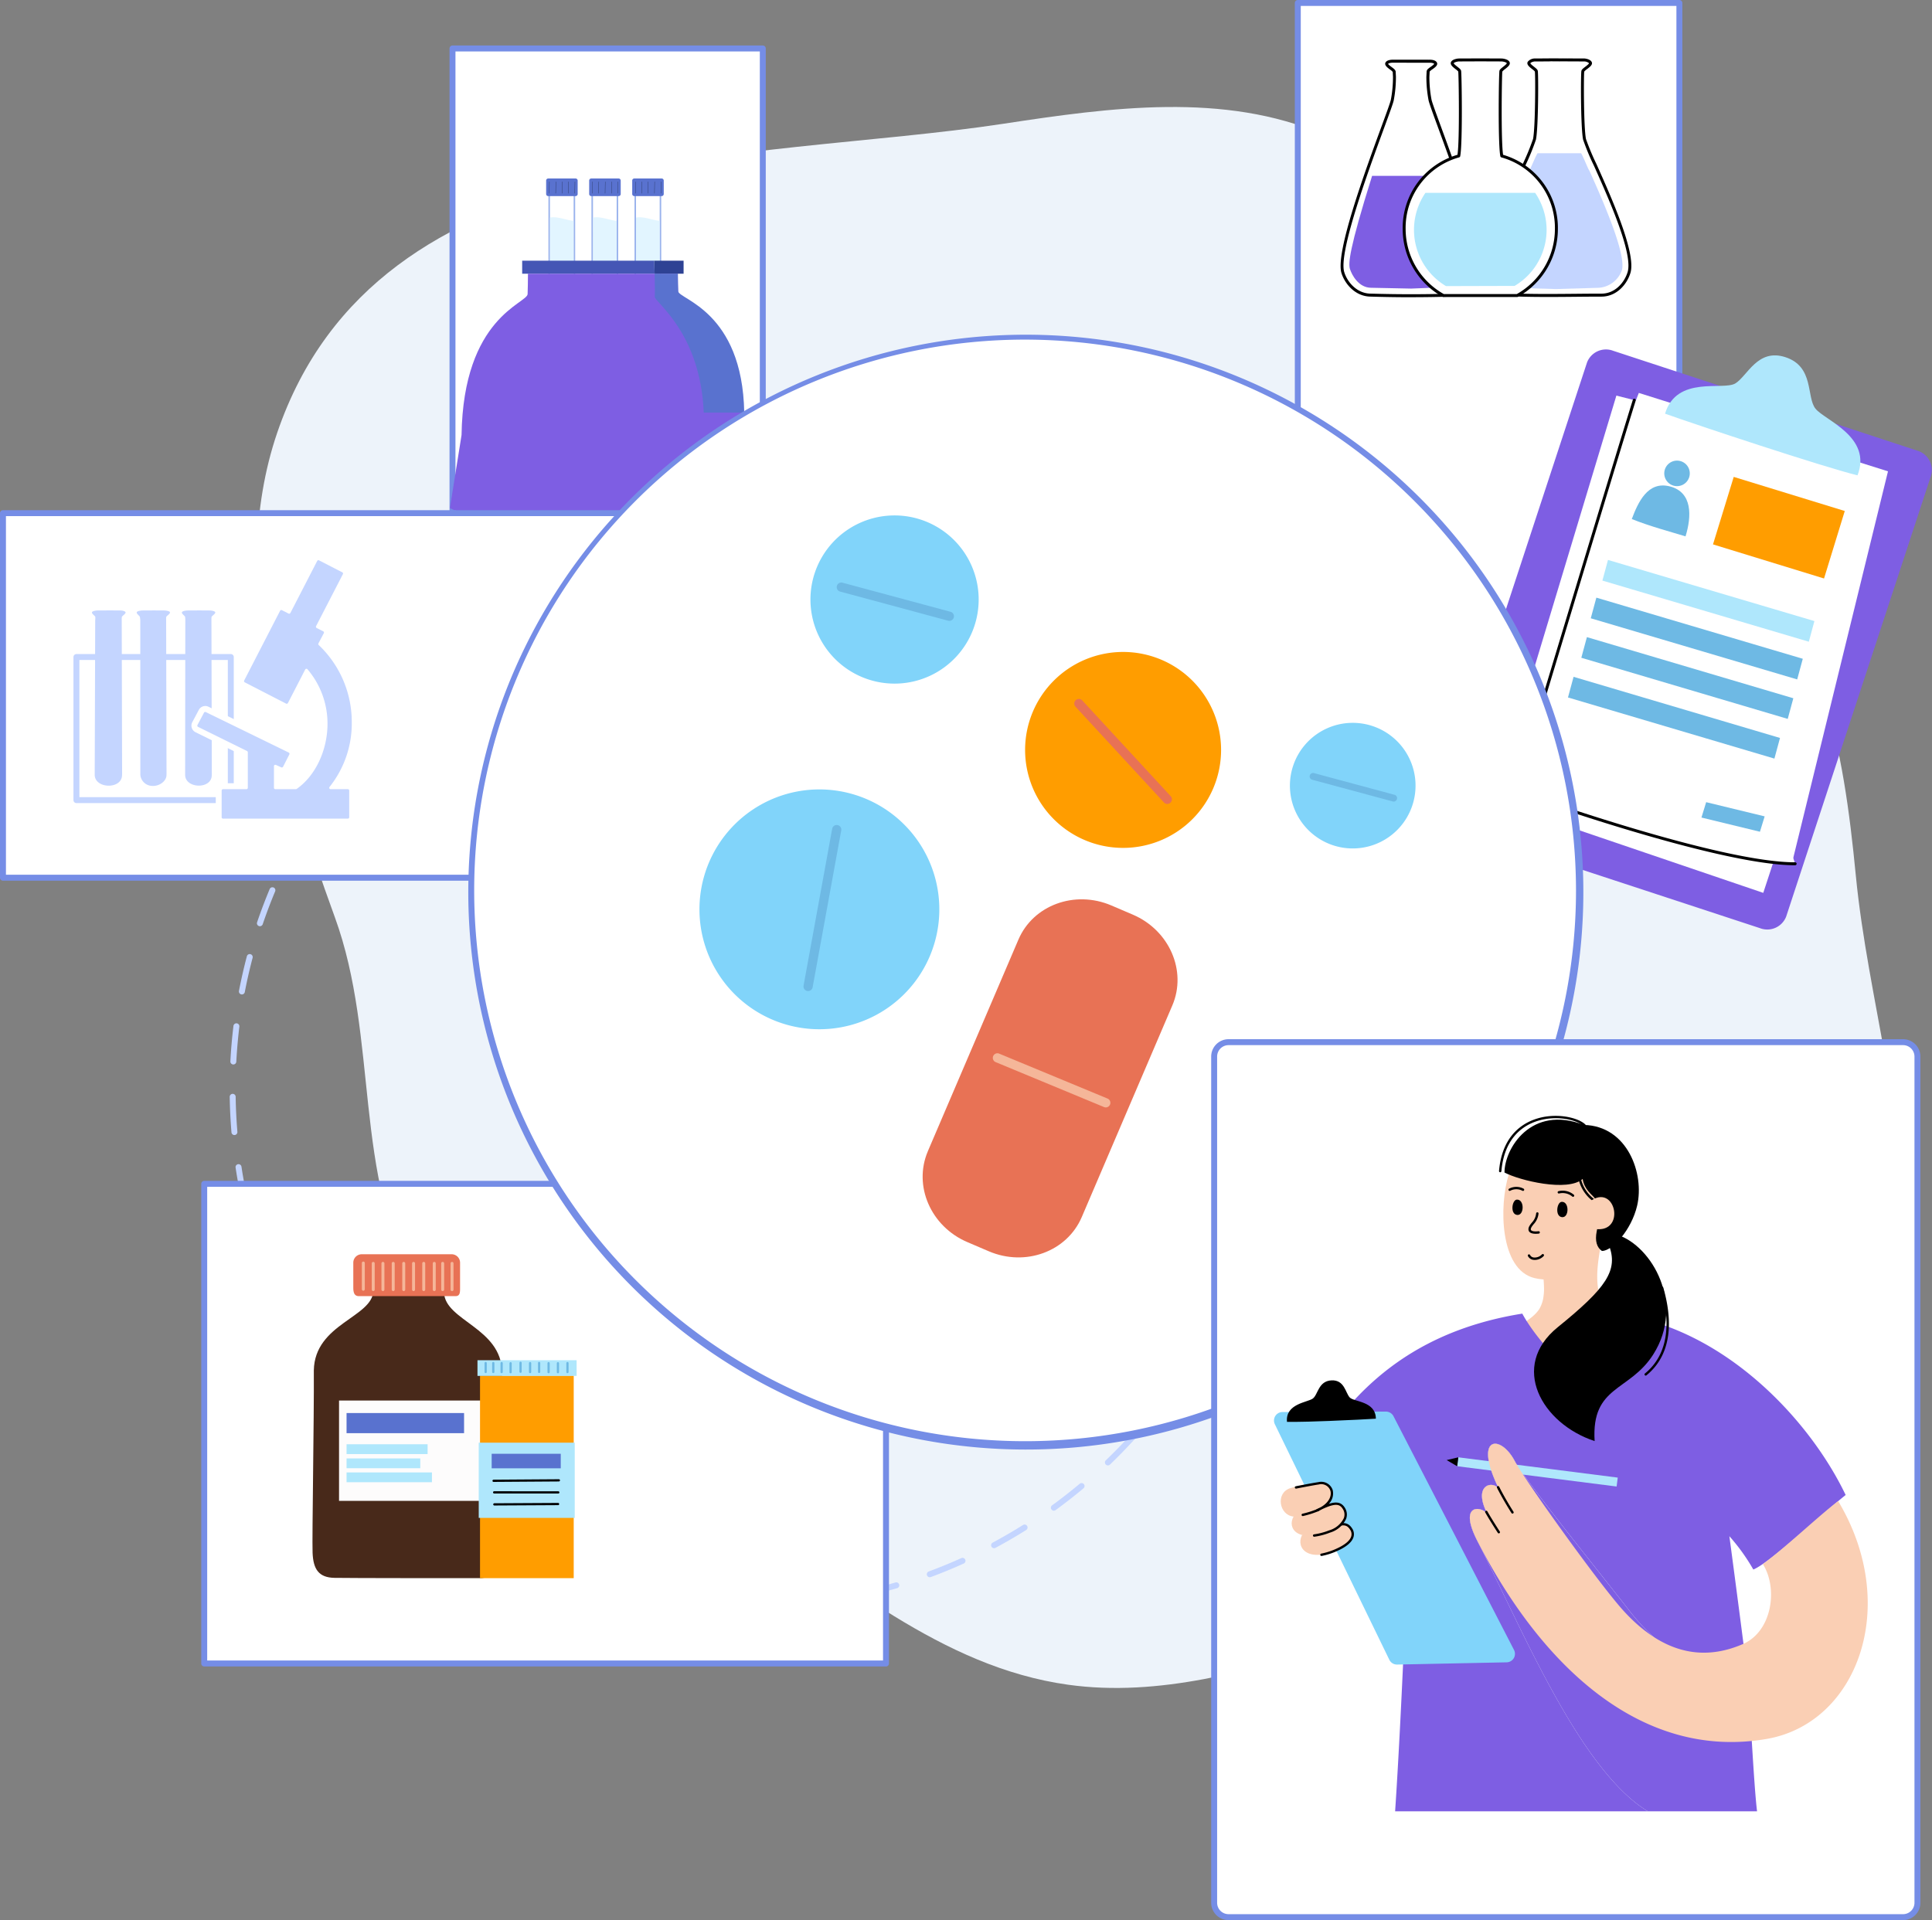 <svg id="Grupo_1034621" data-name="Grupo 1034621" xmlns="http://www.w3.org/2000/svg" xmlns:xlink="http://www.w3.org/1999/xlink" width="432.404" height="429.835" viewBox="0 0 432.404 429.835">
  <rect x="0" y="0" width="432.404" height="429.835" fill="#808080" stroke="none"/>
  <defs>
    <clipPath id="clip-path">
      <rect id="Rectángulo_351081" data-name="Rectángulo 351081" width="432.404" height="429.835" fill="none"/>
    </clipPath>
    <clipPath id="clip-path-2">
      <rect id="Rectángulo_351080" data-name="Rectángulo 351080" width="432.405" height="429.835" fill="none"/>
    </clipPath>
    <clipPath id="clip-path-3">
      <rect id="Rectángulo_351062" data-name="Rectángulo 351062" width="5.305" height="16.346" fill="none"/>
    </clipPath>
    <clipPath id="clip-path-6">
      <rect id="Rectángulo_351069" data-name="Rectángulo 351069" width="31.765" height="22.47" fill="none"/>
    </clipPath>
  </defs>
  <g id="Grupo_1034620" data-name="Grupo 1034620" clip-path="url(#clip-path)">
    <g id="Grupo_1034619" data-name="Grupo 1034619" transform="translate(0 0)">
      <g id="Grupo_1034618" data-name="Grupo 1034618" clip-path="url(#clip-path-2)">
        <path id="Trazado_739311" data-name="Trazado 739311" d="M542.741,185.157c21.918,20.652,26.475,47.475,29.27,76.2,2.734,28.1,11.99,55.715,10.109,84.183-1.17,17.692-7.244,35.717-20.13,47.9-11.969,11.313-28.342,16.435-44.1,21.213L456.145,433.36c-19.665,5.96-40.093,11.988-60.444,9.149-28.5-3.975-50.572-23.941-73.922-38.92-25.055-16.073-55.918-21.916-71.767-49.75-14.48-25.43-8.5-55.9-18.4-83.108-12.176-33.459-24.49-74.659-12.9-108.528,22.586-66.022,105.766-60.482,162.578-69.14,23.934-3.647,49.349-7.125,71.594,2.432,21.118,9.073,34.941,28.023,46.313,47.177,11.505,19.378,27.146,27.027,43.551,42.484" transform="translate(-156.657 -65.367)" fill="#edf3fa"/>
        <rect id="Rectángulo_351061" data-name="Rectángulo 351061" width="69.448" height="123.286" transform="translate(101.275 10.851)" fill="#fff"/>
        <path id="Trazado_739312" data-name="Trazado 739312" d="M445.271,162.6H375.822a.665.665,0,0,1-.665-.665V38.647a.665.665,0,0,1,.665-.665h69.448a.665.665,0,0,1,.665.665V161.933a.665.665,0,0,1-.665.665m-68.783-1.33h68.118V39.312H376.487Z" transform="translate(-274.548 -27.796)" fill="#758de6"/>
        <path id="Trazado_739313" data-name="Trazado 739313" d="M463.69,180.507a.972.972,0,0,1-.972.972l-4.042,0a.972.972,0,0,1-.972-.972l-.009-20.821v-1.3a.171.171,0,1,1,.343,0v1.3l.007,19.878a.966.966,0,0,0,.7.932,7.74,7.74,0,0,0,1.99.273,7.136,7.136,0,0,0,1.9-.265.973.973,0,0,0,.708-.936l-.007-19.886V158.39a.171.171,0,1,1,.343,0v1.3Z" transform="translate(-334.951 -115.787)" fill="#9ab3ed"/>
        <g id="Grupo_1034608" data-name="Grupo 1034608" transform="translate(123.089 48.639)" opacity="0.77" style="isolation: isolate">
          <g id="Grupo_1034607" data-name="Grupo 1034607">
            <g id="Grupo_1034606" data-name="Grupo 1034606" clip-path="url(#clip-path-3)">
              <path id="Trazado_739314" data-name="Trazado 739314" d="M464.286,196.515a.974.974,0,0,1-.708.936,7.142,7.142,0,0,1-1.9.264,7.745,7.745,0,0,1-1.99-.273.966.966,0,0,1-.7-.933l-.005-15.059c1.635-.372,3.944.67,5.3.714Z" transform="translate(-458.981 -181.371)" fill="#d9f2ff"/>
            </g>
          </g>
        </g>
        <path id="Trazado_739315" data-name="Trazado 739315" d="M462.849,149.464v3.007a.466.466,0,0,1-.466.466h-.712l-4.823,0h-.589a.466.466,0,0,1-.466-.466v-3.007a.466.466,0,0,1,.466-.466l6.124,0a.466.466,0,0,1,.466.466" transform="translate(-333.559 -109.04)" fill="#5972cf"/>
        <path id="Trazado_739316" data-name="Trazado 739316" d="M479.655,154.274h0a.026.026,0,0,1-.026-.027l.029-2.577a.027.027,0,0,1,.026-.026h0a.026.026,0,0,1,.026.027l-.029,2.577a.026.026,0,0,1-.026.026" transform="translate(-351.002 -110.977)" fill="#151f39"/>
        <path id="Trazado_739317" data-name="Trazado 739317" d="M458.341,154.283a.028.028,0,0,1-.026-.027l.029-2.577a.026.026,0,0,1,.026-.026h0a.026.026,0,0,1,.026.027l-.029,2.577a.026.026,0,0,1-.026.026" transform="translate(-335.404 -110.984)" fill="#151f39"/>
        <path id="Trazado_739318" data-name="Trazado 739318" d="M469,154.278h0a.026.026,0,0,1-.026-.027l.029-2.577a.026.026,0,0,1,.026-.026h0a.026.026,0,0,1,.026.027l-.029,2.577a.026.026,0,0,1-.026.026" transform="translate(-343.203 -110.98)" fill="#151f39"/>
        <path id="Trazado_739319" data-name="Trazado 739319" d="M474.327,154.276h0a.026.026,0,0,1-.026-.027l.029-2.577a.026.026,0,0,1,.026-.026h0a.026.026,0,0,1,.026.027l-.029,2.577a.026.026,0,0,1-.026.026" transform="translate(-347.103 -110.979)" fill="#151f39"/>
        <path id="Trazado_739320" data-name="Trazado 739320" d="M463.67,154.28h0a.026.026,0,0,1-.026-.027l.029-2.577a.024.024,0,0,1,.027-.026.026.026,0,0,1,.026.027l-.029,2.577a.026.026,0,0,1-.026.026" transform="translate(-339.304 -110.981)" fill="#151f39"/>
        <path id="Trazado_739321" data-name="Trazado 739321" d="M499.6,180.507a.972.972,0,0,1-.972.972l-4.042,0a.972.972,0,0,1-.972-.972l-.009-20.821v-1.3a.171.171,0,0,1,.343,0v1.3l.007,19.878a.966.966,0,0,0,.7.932,7.741,7.741,0,0,0,1.99.273,7.138,7.138,0,0,0,1.9-.265.973.973,0,0,0,.708-.936l-.007-19.886V158.39a.171.171,0,1,1,.343,0v1.3Z" transform="translate(-361.233 -115.787)" fill="#9ab3ed"/>
        <g id="Grupo_1034611" data-name="Grupo 1034611" transform="translate(132.72 48.639)" opacity="0.77" style="isolation: isolate">
          <g id="Grupo_1034610" data-name="Grupo 1034610">
            <g id="Grupo_1034609" data-name="Grupo 1034609" clip-path="url(#clip-path-3)">
              <path id="Trazado_739322" data-name="Trazado 739322" d="M500.2,196.515a.974.974,0,0,1-.708.936,7.141,7.141,0,0,1-1.9.264,7.744,7.744,0,0,1-1.99-.273.966.966,0,0,1-.7-.933l-.005-15.059c1.635-.372,3.944.67,5.3.714Z" transform="translate(-494.892 -181.371)" fill="#d9f2ff"/>
            </g>
          </g>
        </g>
        <path id="Trazado_739323" data-name="Trazado 739323" d="M498.76,149.464v3.007a.466.466,0,0,1-.466.466h-.712l-4.823,0h-.589a.466.466,0,0,1-.466-.466v-3.007a.466.466,0,0,1,.466-.466l6.124,0a.466.466,0,0,1,.466.466" transform="translate(-359.839 -109.04)" fill="#5972cf"/>
        <path id="Trazado_739324" data-name="Trazado 739324" d="M515.567,154.274h0a.026.026,0,0,1-.026-.027l.029-2.577a.026.026,0,0,1,.026-.026h0a.026.026,0,0,1,.026.027l-.029,2.577a.026.026,0,0,1-.026.026" transform="translate(-377.284 -110.977)" fill="#151f39"/>
        <path id="Trazado_739325" data-name="Trazado 739325" d="M494.253,154.283h0a.026.026,0,0,1-.026-.027l.029-2.577a.026.026,0,0,1,.026-.026h0a.026.026,0,0,1,.026.027l-.029,2.577a.026.026,0,0,1-.026.026" transform="translate(-361.686 -110.984)" fill="#151f39"/>
        <path id="Trazado_739326" data-name="Trazado 739326" d="M504.91,154.278h0a.026.026,0,0,1-.026-.027l.029-2.577a.026.026,0,0,1,.026-.026h0a.026.026,0,0,1,.026.027l-.029,2.577a.026.026,0,0,1-.026.026" transform="translate(-369.485 -110.98)" fill="#151f39"/>
        <path id="Trazado_739327" data-name="Trazado 739327" d="M510.238,154.276h0a.026.026,0,0,1-.026-.027l.029-2.577a.026.026,0,0,1,.026-.026h0a.026.026,0,0,1,.026.027l-.029,2.577a.026.026,0,0,1-.026.026" transform="translate(-373.384 -110.979)" fill="#151f39"/>
        <path id="Trazado_739328" data-name="Trazado 739328" d="M499.581,154.28h0a.026.026,0,0,1-.026-.027l.029-2.577a.026.026,0,0,1,.026-.026h0a.026.026,0,0,1,.026.027l-.029,2.577a.026.026,0,0,1-.026.026" transform="translate(-365.585 -110.982)" fill="#151f39"/>
        <path id="Trazado_739329" data-name="Trazado 739329" d="M535.514,180.507a.972.972,0,0,1-.972.972l-4.042,0a.972.972,0,0,1-.972-.972l-.009-20.821v-1.3a.171.171,0,1,1,.343,0v1.3l.007,19.878a.966.966,0,0,0,.7.932,7.74,7.74,0,0,0,1.99.273,7.136,7.136,0,0,0,1.9-.265.973.973,0,0,0,.708-.936l-.007-19.886V158.39a.171.171,0,1,1,.343,0v1.3Z" transform="translate(-387.514 -115.787)" fill="#9ab3ed"/>
        <g id="Grupo_1034614" data-name="Grupo 1034614" transform="translate(142.351 48.639)" opacity="0.77" style="isolation: isolate">
          <g id="Grupo_1034613" data-name="Grupo 1034613">
            <g id="Grupo_1034612" data-name="Grupo 1034612" clip-path="url(#clip-path-3)">
              <path id="Trazado_739330" data-name="Trazado 739330" d="M536.109,196.515a.973.973,0,0,1-.708.936,7.142,7.142,0,0,1-1.9.264,7.744,7.744,0,0,1-1.99-.273.966.966,0,0,1-.7-.933l-.005-15.059c1.635-.372,3.944.67,5.3.714Z" transform="translate(-530.804 -181.371)" fill="#d9f2ff"/>
            </g>
          </g>
        </g>
        <path id="Trazado_739331" data-name="Trazado 739331" d="M534.672,149.464v3.007a.466.466,0,0,1-.466.466h-.712l-4.823,0h-.589a.466.466,0,0,1-.466-.466v-3.007a.466.466,0,0,1,.466-.466l6.124,0a.466.466,0,0,1,.466.466" transform="translate(-386.12 -109.04)" fill="#5972cf"/>
        <path id="Trazado_739332" data-name="Trazado 739332" d="M551.479,154.274h0a.026.026,0,0,1-.026-.027l.029-2.577a.026.026,0,0,1,.026-.026h0a.026.026,0,0,1,.026.027l-.029,2.577a.026.026,0,0,1-.026.026" transform="translate(-403.565 -110.977)" fill="#151f39"/>
        <path id="Trazado_739333" data-name="Trazado 739333" d="M530.164,154.282h0a.026.026,0,0,1-.026-.027l.029-2.577c0-.015.013-.029.027-.026a.026.026,0,0,1,.026.027l-.029,2.577a.026.026,0,0,1-.026.026" transform="translate(-387.966 -110.983)" fill="#151f39"/>
        <path id="Trazado_739334" data-name="Trazado 739334" d="M540.822,154.278h0a.026.026,0,0,1-.026-.027l.029-2.577a.026.026,0,0,1,.026-.026h0a.026.026,0,0,1,.026.027l-.029,2.577a.026.026,0,0,1-.026.026" transform="translate(-395.766 -110.98)" fill="#151f39"/>
        <path id="Trazado_739335" data-name="Trazado 739335" d="M546.15,154.276a.024.024,0,0,1-.026-.027l.029-2.577a.027.027,0,0,1,.026-.026.026.026,0,0,1,.026.027l-.029,2.577a.026.026,0,0,1-.026.026" transform="translate(-399.665 -110.979)" fill="#151f39"/>
        <path id="Trazado_739336" data-name="Trazado 739336" d="M535.493,154.28a.025.025,0,0,1-.026-.027l.029-2.577a.026.026,0,0,1,.026-.026h0a.026.026,0,0,1,.026.027l-.029,2.577a.026.026,0,0,1-.026.026" transform="translate(-391.866 -110.982)" fill="#151f39"/>
        <path id="Trazado_739337" data-name="Trazado 739337" d="M465.432,220.52H435.786V217.6h29.558c.026.764.06,1.822.088,2.92" transform="translate(-318.917 -159.244)" fill="#4556b5"/>
        <path id="Trazado_739338" data-name="Trazado 739338" d="M441.366,264.606l2.464,18.544c-6.109,4.107-62.254,1.927-68.337-2.23l2.6-16.314c.4-26.455,14.7-29.44,14.787-31.562.046-1.021.067-2.882.079-4.552H426.5c.012,1.67.036,3.531.079,4.552.091,2.122,14.386,5.107,14.787,31.562" transform="translate(-274.794 -167.215)" fill="#7e5ee3"/>
        <path id="Trazado_739339" data-name="Trazado 739339" d="M552.572,217.6v2.92h-6.483c-.029-1.1-.062-2.156-.088-2.92Z" transform="translate(-399.575 -159.244)" fill="#2e4294"/>
        <path id="Trazado_739340" data-name="Trazado 739340" d="M566.387,259.574h-9.066c-.743-18.089-11.117-24.8-10.972-25.959.065-.525.046-2.383,0-4.3-.007-.277-.012-.556-.019-.831h5.191c.012,1.437.036,3.04.079,3.918.091,1.827,14.386,4.4,14.787,27.167" transform="translate(-399.816 -167.213)" fill="#5972cf"/>
        <rect id="Rectángulo_351065" data-name="Rectángulo 351065" width="85.405" height="136.741" transform="translate(290.457 0.665)" fill="#fff"/>
        <path id="Trazado_739341" data-name="Trazado 739341" d="M1166.661,138.073h-85.4a.665.665,0,0,1-.665-.665V.666a.665.665,0,0,1,.665-.665h85.4a.665.665,0,0,1,.665.665V137.407a.665.665,0,0,1-.665.665m-84.74-1.33H1166V1.331h-84.075Z" transform="translate(-790.799 -0.001)" fill="#758de6"/>
        <path id="Trazado_739342" data-name="Trazado 739342" d="M1241.281,292.11l67.972,22.327a4.537,4.537,0,0,1,3.178,5.552l-32.448,98.784a4.537,4.537,0,0,1-5.852,2.587l-67.972-22.327a4.538,4.538,0,0,1-3.183-5.554l32.448-98.784a4.538,4.538,0,0,1,5.856-2.584" transform="translate(-880.22 -213.58)" fill="#7e5ee3"/>
        <path id="Trazado_739343" data-name="Trazado 739343" d="M1279.248,327.991l-.67,1.7-4.354-1.1-27.388,90.816,60.263,20.5,2.265-6.9,4.109.456,21.542-87.922Z" transform="translate(-912.46 -240.031)" fill="#fff"/>
        <path id="Trazado_739344" data-name="Trazado 739344" d="M1389.587,309.7c2.6-8.64,13.016-5.112,15.735-6.777s4.976-7.924,11.229-5.863c6.464,2.13,4.622,8.918,6.708,11.522s12.756,6.3,9.4,14.925c-8.04-2-35.585-11.144-43.069-13.806" transform="translate(-1016.929 -217.094)" fill="#afe7fc"/>
        <path id="Trazado_739345" data-name="Trazado 739345" d="M1291.441,334.069c-4.99,15.982-26.551,87.608-26.551,87.608s44.823,16.21,62.568,16.165" transform="translate(-925.673 -244.479)" fill="#fff"/>
        <path id="Trazado_739346" data-name="Trazado 739346" d="M1326.478,437.267c-17.649,0-62.161-16.023-62.609-16.185a.333.333,0,0,1-.205-.408c.216-.716,21.62-71.81,26.552-87.611a.332.332,0,0,1,.635.2c-4.767,15.27-24.924,82.2-26.459,87.3,3.922,1.4,45.306,16.039,62.086,16.039a.183.183,0,0,1,.073,0,.333.333,0,0,1,0,.665h-.073" transform="translate(-924.765 -243.571)"/>
        <path id="Trazado_739347" data-name="Trazado 739347" d="M1361.82,412.768c1.391-3.678,3.548-8.618,8.566-7.3s4.867,6.632,3.462,11.175c-3.331-1.02-7.951-2.241-12.028-3.878" transform="translate(-996.608 -296.572)" fill="#6eb9e4"/>
        <path id="Trazado_739348" data-name="Trazado 739348" d="M1389.043,386.536a2.856,2.856,0,1,1,1.934,3.552,2.861,2.861,0,0,1-1.934-3.552" transform="translate(-1016.444 -281.377)" fill="#6eb9e4"/>
        <path id="Trazado_739349" data-name="Trazado 739349" d="M1338.55,467.406l46.2,13.685-1.252,4.621-46.2-13.685Z" transform="translate(-978.663 -342.058)" fill="#afe7fc"/>
        <path id="Trazado_739350" data-name="Trazado 739350" d="M1328.844,498.876l46.2,13.685-1.251,4.621-46.2-13.685Z" transform="translate(-971.56 -365.088)" fill="#6eb9e4"/>
        <path id="Trazado_739351" data-name="Trazado 739351" d="M1320.954,531.83l46.2,13.685-1.251,4.621-46.2-13.685Z" transform="translate(-965.786 -389.204)" fill="#6eb9e4"/>
        <path id="Trazado_739352" data-name="Trazado 739352" d="M1309.825,564.967l46.2,13.685-1.251,4.621-46.2-13.685Z" transform="translate(-957.641 -413.455)" fill="#6eb9e4"/>
        <path id="Trazado_739353" data-name="Trazado 739353" d="M1421.019,669.606l13.091,3.178-1.056,3.442-13.091-3.178Z" transform="translate(-1039.159 -490.032)" fill="#6eb9e4"/>
        <rect id="Rectángulo_351066" data-name="Rectángulo 351066" width="15.806" height="25.998" transform="translate(383.388 121.868) rotate(-72.927)" fill="#ff9d00"/>
        <path id="Trazado_739354" data-name="Trazado 739354" d="M307.988,708.035c-2.059,0-4.143-.055-6.192-.164a.665.665,0,0,1,.07-1.328c2.6.138,5.235.189,7.855.149h.01a.665.665,0,0,1,.009,1.33q-.878.013-1.754.013m9.638-.4a.665.665,0,0,1-.054-1.328c2.606-.215,5.232-.521,7.805-.908a.665.665,0,1,1,.2,1.315c-2.6.392-5.258.7-7.894.919l-.055,0m-23.665-.454a.7.7,0,0,1-.082-.005c-2.62-.32-5.261-.735-7.851-1.234a.665.665,0,1,1,.252-1.306c2.56.493,5.171.9,7.76,1.219a.665.665,0,0,1-.08,1.326m39.283-1.9a.665.665,0,0,1-.143-1.315c2.549-.563,5.109-1.221,7.608-1.957a.665.665,0,1,1,.375,1.276c-2.528.744-5.117,1.41-7.7,1.979a.663.663,0,0,1-.144.016M278.452,704.2a.668.668,0,0,1-.171-.022c-2.552-.677-5.114-1.451-7.616-2.3a.665.665,0,1,1,.428-1.259c2.473.841,5.006,1.607,7.529,2.275a.665.665,0,0,1-.17,1.308m69.944-3.37a.665.665,0,0,1-.231-1.289c2.445-.906,4.89-1.909,7.268-2.981a.665.665,0,1,1,.547,1.212c-2.406,1.085-4.88,2.1-7.353,3.016a.661.661,0,0,1-.231.042M263.483,699.1a.664.664,0,0,1-.257-.052c-2.434-1.019-4.865-2.137-7.226-3.321a.665.665,0,0,1,.6-1.189c2.334,1.171,4.737,2.275,7.143,3.283a.665.665,0,0,1-.257,1.279m99.3-4.766a.665.665,0,0,1-.315-1.251c2.294-1.23,4.578-2.558,6.786-3.945a.665.665,0,0,1,.708,1.126c-2.234,1.4-4.544,2.746-6.865,3.991a.663.663,0,0,1-.314.079m-113.43-2.321a.664.664,0,0,1-.337-.092c-2.273-1.342-4.529-2.779-6.7-4.272a.665.665,0,1,1,.753-1.1c2.151,1.476,4.381,2.9,6.628,4.223a.665.665,0,0,1-.339,1.238m126.795-6.073a.665.665,0,0,1-.392-1.2c2.108-1.534,4.19-3.161,6.188-4.835a.665.665,0,0,1,.854,1.019c-2.022,1.694-4.128,3.339-6.26,4.891a.662.662,0,0,1-.391.127m-139.823-2.865a.66.66,0,0,1-.412-.143c-2.069-1.636-4.109-3.365-6.063-5.139a.665.665,0,1,1,.894-.984c1.932,1.754,3.949,3.463,5.994,5.08a.665.665,0,0,1-.413,1.187m151.927-7.274a.665.665,0,0,1-.461-1.145c1.88-1.806,3.723-3.7,5.478-5.632a.665.665,0,0,1,.984.895c-1.775,1.953-3.639,3.87-5.541,5.7a.664.664,0,0,1-.461.186m-163.622-3.342a.662.662,0,0,1-.48-.2c-1.828-1.9-3.614-3.889-5.309-5.911a.665.665,0,0,1,1.019-.855c1.676,2,3.442,3.965,5.249,5.844a.665.665,0,0,1-.479,1.126m174.244-8.348a.665.665,0,0,1-.521-1.078c1.621-2.047,3.19-4.174,4.667-6.323a.665.665,0,1,1,1.1.753c-1.493,2.174-3.081,4.326-4.72,6.4a.664.664,0,0,1-.522.253m-184.389-3.751a.664.664,0,0,1-.538-.273c-1.553-2.132-3.052-4.344-4.455-6.575a.665.665,0,1,1,1.126-.708c1.387,2.205,2.869,4.392,4.4,6.5a.665.665,0,0,1-.537,1.056m193.334-9.273a.665.665,0,0,1-.572-1c1.329-2.249,2.6-4.57,3.767-6.9a.665.665,0,0,1,1.189.6c-1.184,2.357-2.466,4.7-3.81,6.979a.664.664,0,0,1-.573.327M206.087,647a.664.664,0,0,1-.587-.351c-1.247-2.323-2.429-4.717-3.514-7.118a.665.665,0,0,1,1.212-.547c1.072,2.373,2.24,4.741,3.473,7.036a.665.665,0,0,1-.585.98m208.83-10.034a.665.665,0,0,1-.613-.922c1.011-2.411,1.95-4.884,2.791-7.351a.665.665,0,1,1,1.259.429c-.851,2.5-1.8,5-2.823,7.437a.666.666,0,0,1-.614.408m-215.327-4.353a.666.666,0,0,1-.624-.434c-.918-2.473-1.761-5.01-2.507-7.541a.665.665,0,1,1,1.276-.376c.737,2.5,1.571,5.01,2.478,7.455a.666.666,0,0,1-.624.9M420.018,622a.666.666,0,0,1-.643-.836c.669-2.52,1.26-5.1,1.755-7.658a.665.665,0,0,1,1.306.253c-.5,2.591-1.1,5.2-1.775,7.747a.665.665,0,0,1-.642.494m-224.893-4.537a.665.665,0,0,1-.648-.521c-.57-2.57-1.059-5.2-1.454-7.812a.665.665,0,1,1,1.315-.2c.391,2.584.875,5.182,1.437,7.723a.665.665,0,0,1-.65.809m227.89-10.97a.684.684,0,0,1-.082-.005.665.665,0,0,1-.579-.741c.318-2.588.549-5.221.689-7.826a.673.673,0,0,1,.7-.629.666.666,0,0,1,.629.7c-.142,2.635-.376,5.3-.7,7.916a.665.665,0,0,1-.659.584m-230.252-4.646a.665.665,0,0,1-.662-.61l-.01-.127c-.212-2.593-.34-5.222-.381-7.812a.665.665,0,0,1,.655-.675h.01a.665.665,0,0,1,.665.655c.04,2.561.166,5.16.376,7.724l.01.124a.665.665,0,0,1-.607.718.559.559,0,0,1-.056,0m231.1-11.125a.665.665,0,0,1-.665-.655c-.038-2.606-.165-5.247-.378-7.85l-.021-.251a.665.665,0,1,1,1.325-.112l.021.255c.216,2.632.344,5.3.383,7.939a.665.665,0,0,1-.655.675Zm-231.341-4.67h-.036a.666.666,0,0,1-.629-.7c.139-2.638.37-5.3.689-7.917a.665.665,0,1,1,1.32.161c-.314,2.585-.543,5.218-.68,7.826a.665.665,0,0,1-.663.63m230.014-11.325a.665.665,0,0,1-.656-.565c-.394-2.583-.88-5.181-1.446-7.722a.665.665,0,0,1,1.3-.289c.573,2.57,1.065,5.2,1.463,7.81a.665.665,0,0,1-.557.758.68.68,0,0,1-.1.008m-228.106-4.353a.678.678,0,0,1-.126-.012.665.665,0,0,1-.528-.779c.5-2.59,1.092-5.2,1.766-7.748a.665.665,0,1,1,1.286.34c-.667,2.522-1.255,5.1-1.746,7.66a.665.665,0,0,1-.652.54M419.1,559.316a.665.665,0,0,1-.637-.476c-.74-2.5-1.577-5.01-2.487-7.452a.665.665,0,0,1,1.247-.464c.92,2.47,1.766,5.007,2.515,7.539a.665.665,0,0,1-.638.854M198.467,555.1a.665.665,0,0,1-.63-.879c.848-2.5,1.8-5,2.815-7.44a.665.665,0,0,1,1.227.513c-1.008,2.411-1.944,4.885-2.783,7.354a.665.665,0,0,1-.63.451m215.121-10.586a.665.665,0,0,1-.606-.391c-1.074-2.372-2.245-4.738-3.481-7.033a.665.665,0,1,1,1.171-.631c1.25,2.322,2.435,4.716,3.521,7.115a.666.666,0,0,1-.605.94m-209.025-4a.665.665,0,0,1-.594-.963c1.182-2.36,2.462-4.709,3.8-6.983a.665.665,0,1,1,1.146.676c-1.326,2.248-2.59,4.571-3.759,6.9a.665.665,0,0,1-.6.367m201.544-9.895a.664.664,0,0,1-.563-.311c-1.389-2.2-2.873-4.389-4.412-6.495a.665.665,0,1,1,1.074-.784c1.556,2.13,3.057,4.341,4.462,6.57a.665.665,0,0,1-.562,1.02M212.589,526.9a.665.665,0,0,1-.548-1.041c1.491-2.176,3.077-4.33,4.713-6.4a.665.665,0,0,1,1.044.825c-1.618,2.047-3.185,4.176-4.66,6.328a.664.664,0,0,1-.549.289M396.8,517.874a.664.664,0,0,1-.509-.237c-1.677-2-3.446-3.96-5.255-5.838a.665.665,0,0,1,.958-.923c1.831,1.9,3.619,3.886,5.316,5.905a.665.665,0,0,1-.509,1.093m-174.415-3.365a.665.665,0,0,1-.492-1.112c1.772-1.954,3.634-3.873,5.534-5.7a.665.665,0,1,1,.923.958c-1.879,1.809-3.72,3.706-5.472,5.638a.664.664,0,0,1-.493.219M385.839,506.5a.662.662,0,0,1-.446-.172c-1.933-1.75-3.951-3.458-6-5.074a.665.665,0,0,1,.824-1.044c2.072,1.635,4.114,3.362,6.069,5.133a.665.665,0,0,1-.447,1.158m-152.078-2.945a.665.665,0,0,1-.428-1.175c2.02-1.7,4.125-3.344,6.255-4.9a.665.665,0,0,1,.784,1.075c-2.105,1.536-4.186,3.165-6.183,4.842a.663.663,0,0,1-.427.156m139.677-6.841a.661.661,0,0,1-.375-.116c-2.153-1.474-4.385-2.892-6.634-4.216a.665.665,0,1,1,.675-1.146c2.274,1.339,4.532,2.774,6.71,4.265a.665.665,0,0,1-.376,1.214m-126.922-2.462a.665.665,0,0,1-.355-1.228c2.231-1.4,4.539-2.75,6.861-4a.665.665,0,0,1,.63,1.171c-2.295,1.234-4.576,2.564-6.782,3.952a.659.659,0,0,1-.353.1M359.82,488.7a.663.663,0,0,1-.3-.071c-2.335-1.168-4.74-2.27-7.147-3.276a.665.665,0,1,1,.513-1.227c2.436,1.017,4.868,2.132,7.23,3.314a.665.665,0,0,1-.3,1.26m-99.409-1.918a.665.665,0,0,1-.275-1.271c2.405-1.088,4.878-2.1,7.35-3.024a.665.665,0,0,1,.463,1.247c-2.444.908-4.888,1.914-7.265,2.989a.662.662,0,0,1-.274.059m84.822-4.172a.668.668,0,0,1-.214-.035c-2.473-.839-5.007-1.6-7.531-2.267a.665.665,0,0,1,.34-1.286c2.553.674,5.116,1.446,7.618,2.294a.665.665,0,0,1-.213,1.3m-70.019-1.331a.665.665,0,0,1-.188-1.3c2.528-.746,5.117-1.415,7.694-1.988a.665.665,0,0,1,.289,1.3c-2.548.566-5.107,1.227-7.606,1.965a.669.669,0,0,1-.189.027m54.739-2.7a.677.677,0,0,1-.126-.012c-2.561-.49-5.172-.9-7.762-1.211a.665.665,0,0,1,.16-1.32c2.62.317,5.262.729,7.852,1.225a.665.665,0,0,1-.124,1.318m-39.324-.725a.665.665,0,0,1-.1-1.323c2.6-.4,5.258-.707,7.893-.927a.665.665,0,1,1,.111,1.326c-2.6.218-5.23.526-7.8.916a.677.677,0,0,1-.1.008m23.645-1.173h-.035c-1.986-.1-4-.156-6-.156q-.928,0-1.86.015a.673.673,0,0,1-.675-.654.665.665,0,0,1,.654-.676q.942-.015,1.881-.015c2.015,0,4.056.053,6.065.157a.665.665,0,0,1-.034,1.329" transform="translate(-140.296 -347.755)" fill="#c4d5ff"/>
        <rect id="Rectángulo_351067" data-name="Rectángulo 351067" width="152.59" height="107.375" transform="translate(45.707 265.012)" fill="#fff"/>
        <path id="Trazado_739355" data-name="Trazado 739355" d="M321.208,1094.416H168.618a.665.665,0,0,1-.665-.665V986.376a.665.665,0,0,1,.665-.665h152.59a.665.665,0,0,1,.665.665v107.375a.665.665,0,0,1-.665.665m-151.925-1.33h151.26V987.041H169.283Z" transform="translate(-122.911 -721.364)" fill="#758de6"/>
        <path id="Trazado_739356" data-name="Trazado 739356" d="M274.414,1066.7c-.136,6.048-13.127,7.353-13.331,17.868.068,10.789-.413,37.178-.277,40.82.141,3.711,1.376,5.566,4.881,5.635s28.588.069,32.3.069,5.43-2.062,5.226-6.185.124-30.788,0-39.927c-.141-9.964-12.713-11.476-12.99-17.8s-15.7-5.086-15.806-.481" transform="translate(-190.846 -777.806)" fill="#48291a"/>
        <path id="Trazado_739357" data-name="Trazado 739357" d="M296.751,1046.971h20.112a1.889,1.889,0,0,1,1.891,1.891v5.568c0,1.044.017,1.917-1.027,1.917H296.1c-1.043,0-1.244-.873-1.244-1.917v-5.568a1.892,1.892,0,0,1,1.891-1.891" transform="translate(-215.785 -766.195)" fill="#e87255"/>
        <g id="Grupo_1034617" data-name="Grupo 1034617" transform="translate(75.881 313.519)" opacity="0.987" style="isolation: isolate">
          <g id="Grupo_1034616" data-name="Grupo 1034616">
            <g id="Grupo_1034615" data-name="Grupo 1034615" clip-path="url(#clip-path-6)">
              <rect id="Rectángulo_351068" data-name="Rectángulo 351068" width="31.765" height="22.47" fill="#fff"/>
            </g>
          </g>
        </g>
        <path id="Trazado_739358" data-name="Trazado 739358" d="M302.306,1059.553a.333.333,0,0,1-.333-.333v-5.883a.333.333,0,0,1,.665,0v5.883a.333.333,0,0,1-.333.333" transform="translate(-220.99 -770.611)" fill="#f5b699"/>
        <path id="Trazado_739359" data-name="Trazado 739359" d="M310.581,1059.845a.333.333,0,0,1-.333-.333v-5.883a.333.333,0,0,1,.665,0v5.883a.333.333,0,0,1-.333.333" transform="translate(-227.046 -770.825)" fill="#f5b699"/>
        <path id="Trazado_739360" data-name="Trazado 739360" d="M318.679,1059.845a.333.333,0,0,1-.333-.333v-5.883a.333.333,0,0,1,.665,0v5.883a.333.333,0,0,1-.333.333" transform="translate(-232.973 -770.825)" fill="#f5b699"/>
        <path id="Trazado_739361" data-name="Trazado 739361" d="M327.257,1059.845a.333.333,0,0,1-.333-.333v-5.883a.333.333,0,0,1,.665,0v5.883a.333.333,0,0,1-.333.333" transform="translate(-239.25 -770.825)" fill="#f5b699"/>
        <path id="Trazado_739362" data-name="Trazado 739362" d="M336.039,1059.845a.333.333,0,0,1-.333-.333v-5.883a.333.333,0,0,1,.665,0v5.883a.333.333,0,0,1-.333.333" transform="translate(-245.677 -770.825)" fill="#f5b699"/>
        <path id="Trazado_739363" data-name="Trazado 739363" d="M344.233,1059.845a.333.333,0,0,1-.332-.333v-5.883a.333.333,0,0,1,.665,0v5.883a.333.333,0,0,1-.333.333" transform="translate(-251.674 -770.825)" fill="#f5b699"/>
        <path id="Trazado_739364" data-name="Trazado 739364" d="M352.73,1059.845a.333.333,0,0,1-.332-.333v-5.883a.333.333,0,0,1,.665,0v5.883a.333.333,0,0,1-.333.333" transform="translate(-257.892 -770.825)" fill="#f5b699"/>
        <path id="Trazado_739365" data-name="Trazado 739365" d="M361.513,1059.845a.333.333,0,0,1-.333-.333v-5.883a.333.333,0,0,1,.665,0v5.883a.333.333,0,0,1-.333.333" transform="translate(-264.319 -770.825)" fill="#f5b699"/>
        <path id="Trazado_739366" data-name="Trazado 739366" d="M368.533,1059.845a.333.333,0,0,1-.333-.333v-5.883a.333.333,0,0,1,.665,0v5.883a.333.333,0,0,1-.333.333" transform="translate(-269.456 -770.825)" fill="#f5b699"/>
        <path id="Trazado_739367" data-name="Trazado 739367" d="M376.346,1059.845a.333.333,0,0,1-.332-.333v-5.883a.333.333,0,0,1,.665,0v5.883a.333.333,0,0,1-.333.333" transform="translate(-275.175 -770.825)" fill="#f5b699"/>
        <rect id="Rectángulo_351070" data-name="Rectángulo 351070" width="26.3" height="4.508" transform="translate(77.563 316.322)" fill="#5972cf"/>
        <rect id="Rectángulo_351071" data-name="Rectángulo 351071" width="18.141" height="2.195" transform="translate(77.563 323.311)" fill="#afe7fc"/>
        <rect id="Rectángulo_351072" data-name="Rectángulo 351072" width="16.497" height="2.195" transform="translate(77.563 326.481)" fill="#afe7fc"/>
        <rect id="Rectángulo_351073" data-name="Rectángulo 351073" width="19.109" height="2.195" transform="translate(77.563 329.613)" fill="#afe7fc"/>
        <rect id="Rectángulo_351074" data-name="Rectángulo 351074" width="20.969" height="45.347" transform="translate(107.435 307.938)" fill="#ff9d00"/>
        <rect id="Rectángulo_351075" data-name="Rectángulo 351075" width="22.187" height="3.51" transform="translate(106.865 304.497)" fill="#afe7fc"/>
        <rect id="Rectángulo_351076" data-name="Rectángulo 351076" width="21.487" height="16.838" transform="translate(107.146 322.955)" fill="#afe7fc"/>
        <path id="Trazado_739368" data-name="Trazado 739368" d="M426.081,1245.325h0l-14.348-.009a.248.248,0,1,1,0-.5l14.348.009a.248.248,0,1,1,0,.5" transform="translate(-301.133 -910.985)"/>
        <path id="Trazado_739369" data-name="Trazado 739369" d="M411.245,1235.382a.248.248,0,0,1,0-.5l14.61-.1h0a.248.248,0,0,1,0,.5l-14.61.1Z" transform="translate(-300.776 -903.642)"/>
        <path id="Trazado_739370" data-name="Trazado 739370" d="M411.889,1255.132a.248.248,0,0,1,0-.5l14.264-.077h0a.248.248,0,0,1,0,.5l-14.264.077Z" transform="translate(-301.247 -918.112)"/>
        <path id="Trazado_739371" data-name="Trazado 739371" d="M404.636,1139.358a.248.248,0,0,1-.249-.248v-2a.248.248,0,0,1,.5,0v2a.248.248,0,0,1-.248.248" transform="translate(-295.939 -831.977)" fill="#6eb9e4"/>
        <path id="Trazado_739372" data-name="Trazado 739372" d="M417.963,1139.414a.248.248,0,0,1-.248-.248v-2a.248.248,0,0,1,.5,0v2a.248.248,0,0,1-.248.248" transform="translate(-305.693 -832.018)" fill="#6eb9e4"/>
        <path id="Trazado_739373" data-name="Trazado 739373" d="M433.743,1139.135a.248.248,0,0,1-.248-.248v-2a.248.248,0,0,1,.5,0v2a.248.248,0,0,1-.248.248" transform="translate(-317.241 -831.813)" fill="#6eb9e4"/>
        <path id="Trazado_739374" data-name="Trazado 739374" d="M449.245,1139.3a.248.248,0,0,1-.248-.248v-2a.248.248,0,0,1,.5,0v2a.248.248,0,0,1-.248.248" transform="translate(-328.585 -831.936)" fill="#6eb9e4"/>
        <path id="Trazado_739375" data-name="Trazado 739375" d="M464.947,1139.52a.248.248,0,0,1-.248-.248v-2a.248.248,0,0,1,.5,0v2a.248.248,0,0,1-.248.248" transform="translate(-340.076 -832.095)" fill="#6eb9e4"/>
        <path id="Trazado_739376" data-name="Trazado 739376" d="M410.992,1139.358a.248.248,0,0,1-.248-.248v-2a.248.248,0,0,1,.5,0v2a.248.248,0,0,1-.248.248" transform="translate(-300.591 -831.977)" fill="#6eb9e4"/>
        <path id="Trazado_739377" data-name="Trazado 739377" d="M425.434,1139.526a.248.248,0,0,1-.248-.248v-2a.248.248,0,0,1,.5,0v2a.248.248,0,0,1-.248.248" transform="translate(-311.16 -832.099)" fill="#6eb9e4"/>
        <path id="Trazado_739378" data-name="Trazado 739378" d="M441.717,1139.414a.248.248,0,0,1-.248-.248v-2a.248.248,0,0,1,.5,0v2a.248.248,0,0,1-.248.248" transform="translate(-323.076 -832.018)" fill="#6eb9e4"/>
        <path id="Trazado_739379" data-name="Trazado 739379" d="M457.148,1139.468a.248.248,0,0,1-.248-.248v-2a.248.248,0,1,1,.5,0v2a.248.248,0,0,1-.248.248" transform="translate(-334.369 -832.057)" fill="#6eb9e4"/>
        <path id="Trazado_739380" data-name="Trazado 739380" d="M472.9,1139.414a.248.248,0,0,1-.248-.248v-2a.248.248,0,0,1,.5,0v2a.248.248,0,0,1-.248.248" transform="translate(-345.899 -832.018)" fill="#6eb9e4"/>
        <rect id="Rectángulo_351077" data-name="Rectángulo 351077" width="15.464" height="3.254" transform="translate(110.042 325.441)" fill="#5972cf"/>
        <rect id="Rectángulo_351078" data-name="Rectángulo 351078" width="141.327" height="81.61" transform="translate(0.665 114.875)" fill="#fff"/>
        <path id="Trazado_739381" data-name="Trazado 739381" d="M141.992,508.812H.665A.665.665,0,0,1,0,508.147v-81.61a.665.665,0,0,1,.665-.665H141.992a.665.665,0,0,1,.665.665v81.61a.665.665,0,0,1-.665.665M1.33,507.482h140V427.2H1.33Z" transform="translate(0 -311.662)" fill="#758de6"/>
        <path id="Trazado_739382" data-name="Trazado 739382" d="M84.229,509.867c-.193-.289-1.032-.342-1.032-.342l-1.744-.008v-.01l-.733.005-.734-.005v.01l-2.052.008s-.967.053-1.16.342c-.231.347.64.823.71,1.1a3.852,3.852,0,0,1-.02.731s-.1,33.087-.11,34.281l0,.343c.029,3.124,5.985,3.307,6.12.128l.014-.407c-.006-1.195-.088-34.313-.088-34.313a5.1,5.1,0,0,1,.025-.747c.07-.275,1.032-.767.8-1.115" transform="translate(-56.156 -372.868)" fill="#c4d5ff"/>
        <path id="Trazado_739383" data-name="Trazado 739383" d="M121.51,509.867c-.193-.289-1.233-.342-1.233-.342l-1.945-.008v-.01l-.367.005-.367-.005v.01l-2.218.008s-1.05.053-1.243.342c-.231.347.6.823.669,1.1.041.16.092.731.092.731s.01,33.087.01,34.281v.343a2.7,2.7,0,0,0,2.554,2.471c1.55.163,3.236-.956,3.295-2.343l.014-.407c-.006-1.195-.088-34.313-.088-34.313a5.128,5.128,0,0,1,.025-.747c.071-.275,1.032-.767.8-1.115" transform="translate(-83.499 -372.868)" fill="#c4d5ff"/>
        <path id="Trazado_739384" data-name="Trazado 739384" d="M159.229,509.867c-.193-.289-1.164-.342-1.164-.342l-1.877-.008v-.01l-.489.005-.489-.005v.01l-2.164.008s-1.023.053-1.216.342c-.231.347.612.823.683,1.1a5.581,5.581,0,0,1,.045.731s-.038,33.087-.038,34.281v.343c0,3.1,5.878,3.3,5.958.128l.014-.407c-.006-1.195-.088-34.313-.088-34.313a5.1,5.1,0,0,1,.025-.747c.07-.275,1.032-.767.8-1.115" transform="translate(-111.083 -372.868)" fill="#c4d5ff"/>
        <path id="Trazado_739385" data-name="Trazado 739385" d="M96.518,579.333H61.968a.665.665,0,0,1-.665-.665V546.639a.665.665,0,0,1,.665-.665h34.55a.665.665,0,0,1,.665.665v32.029a.665.665,0,0,1-.665.665M62.633,578h33.22V547.3H62.633Z" transform="translate(-44.863 -399.555)" fill="#c4d5ff"/>
        <path id="Trazado_739386" data-name="Trazado 739386" d="M168.62,524.324a.977.977,0,0,1-.976-.976v-5.967a.977.977,0,0,1,.976-.976H173.5v-7.379l-10.76-5.308a.976.976,0,0,1-.43-1.333l1.461-2.752a.977.977,0,0,1,1.29-.42l18.55,9.053a.976.976,0,0,1,.443,1.318l-1.4,2.754a.975.975,0,0,1-1.274.448l-.7-.317V516.4h4.12c3.967-2.829,6.525-8.311,6.525-14a18.07,18.07,0,0,0-3.986-11.336l-3.614,7.015a.975.975,0,0,1-1.315.42l-9.239-4.759a.977.977,0,0,1-.421-1.314l8.034-15.6a.977.977,0,0,1,1.314-.421l1.153.593,5.837-11.332a.976.976,0,0,1,1.314-.421l5.2,2.672a.976.976,0,0,1,.422,1.314L190.2,480.554l1.141.576a.976.976,0,0,1,.425,1.324l-1.072,2.05a24.369,24.369,0,0,1,7.409,17.538,23.547,23.547,0,0,1-4.65,14.364h3.1a.977.977,0,0,1,.976.976v5.967a.977.977,0,0,1-.976.976Z" transform="translate(-118.7 -340.402)" fill="#c4d5ff"/>
        <path id="Trazado_739387" data-name="Trazado 739387" d="M188.15,463.994a.31.31,0,0,1,.142.034l5.2,2.672a.311.311,0,0,1,.134.419l-6,11.631a.311.311,0,0,0,.136.42l1.459.737a.311.311,0,0,1,.135.422l-1.2,2.288a.306.306,0,0,0,.06.363,23.757,23.757,0,0,1,7.4,17.245,22.793,22.793,0,0,1-4.966,14.515.309.309,0,0,0,.231.514h3.852a.311.311,0,0,1,.311.311v5.967a.311.311,0,0,1-.311.311h-27.93a.311.311,0,0,1-.311-.311v-5.967a.311.311,0,0,1,.311-.311h5.235a.311.311,0,0,0,.311-.311v-7.953a.311.311,0,0,0-.174-.279l-10.957-5.405a.311.311,0,0,1-.137-.424l1.461-2.752a.312.312,0,0,1,.411-.134l18.55,9.053a.311.311,0,0,1,.141.42l-1.4,2.753a.311.311,0,0,1-.406.142l-1.2-.543a.31.31,0,0,0-.44.283v4.839a.311.311,0,0,0,.311.311H183.1a.322.322,0,0,0,.185-.058c4.212-2.946,6.9-8.678,6.9-14.609a18.726,18.726,0,0,0-4.478-12.177.307.307,0,0,0-.237-.11.316.316,0,0,0-.282.171l-3.858,7.49a.311.311,0,0,1-.419.134l-9.239-4.759a.311.311,0,0,1-.134-.419l8.034-15.6a.31.31,0,0,1,.419-.134l1.468.755a.311.311,0,0,0,.419-.134l6-11.646a.311.311,0,0,1,.277-.169m0-1.33a1.635,1.635,0,0,0-1.459.89l-5.532,10.741-.563-.289a1.641,1.641,0,0,0-2.208.707l-8.034,15.6a1.643,1.643,0,0,0,.707,2.21l9.239,4.759a1.641,1.641,0,0,0,2.211-.708l3.127-6.07a17.347,17.347,0,0,1,3.217,10.087c0,5.4-2.376,10.595-6.076,13.337h-3.239v-2.261a1.641,1.641,0,0,0,1.9-.841l1.4-2.753a1.641,1.641,0,0,0-.745-2.217l-18.55-9.053a1.64,1.64,0,0,0-2.169.706l-1.461,2.752a1.64,1.64,0,0,0,.723,2.241l10.389,5.125v6.3h-4.216a1.643,1.643,0,0,0-1.641,1.641v5.967a1.643,1.643,0,0,0,1.641,1.641h27.93a1.643,1.643,0,0,0,1.641-1.641v-5.967a1.643,1.643,0,0,0-1.641-1.641h-1.8a24.624,24.624,0,0,0,4.009-13.7,25.009,25.009,0,0,0-7.259-17.663l.845-1.617a1.641,1.641,0,0,0-.714-2.225l-.542-.274,5.526-10.718a1.641,1.641,0,0,0-.709-2.212l-5.2-2.672a1.646,1.646,0,0,0-.75-.182" transform="translate(-116.885 -338.587)" fill="#fff"/>
        <path id="Trazado_739388" data-name="Trazado 739388" d="M1253.55,67.734c.549-2.655.549-14.784.4-15.265s-1.958-1.351-1.62-1.927c.282-.48,1.179-.568,1.179-.568s3.7-.016,3.7-.029l1.9.006s1.9-.006,1.9.006l3.721.016s1.023.088,1.305.568c.338.576-1.526,1.446-1.671,1.927s-.17,12.611.379,15.265,11.781,23.986,9.95,29.844c-.7,2.253-2.779,5.038-6.166,5.038-6.067,0-12.1.174-18.176,0a7.232,7.232,0,0,1-6.524-5.038C1242,91.72,1253,70.389,1253.55,67.734" transform="translate(-910.112 -36.551)" fill="#fff"/>
        <path id="Trazado_739389" data-name="Trazado 739389" d="M1255.542,102.114c-2.026,0-4.062-.019-6.086-.077a7.577,7.577,0,0,1-6.832-5.271c-1.37-4.383,4.139-16.944,7.429-24.449a55.053,55.053,0,0,0,2.28-5.562c.534-2.582.541-14.449.408-15.115a3.7,3.7,0,0,0-.608-.537c-.622-.489-1.327-1.043-.977-1.641a2.035,2.035,0,0,1,1.434-.731l.031,0c1.375-.006,3.462-.018,3.663-.027a.086.086,0,0,1,.038,0l1.9.006c1.183,0,1.675-.005,1.9.016v-.01l3.722.016h.027c.122.01,1.2.12,1.563.731s-.371,1.152-1.008,1.639a3.3,3.3,0,0,0-.633.557c-.129.652-.143,12.527.388,15.1a54.485,54.485,0,0,0,2.357,5.638c3.348,7.481,8.951,20,7.586,24.372-.82,2.624-3.142,5.271-6.483,5.271-2.022,0-4.074.02-6.058.039s-4.009.038-6.041.038m-2.558-35.224a52,52,0,0,1-2.321,5.694c-3.254,7.42-8.7,19.838-7.4,23.984a6.89,6.89,0,0,0,6.206,4.8c4.052.116,8.149.076,12.112.039,1.986-.019,4.04-.039,6.065-.039,3,0,5.1-2.413,5.848-4.8,1.291-4.129-4.248-16.507-7.558-23.9a51.34,51.34,0,0,1-2.4-5.776c-.553-2.674-.547-14.846-.372-15.429.085-.281.384-.521.864-.888.266-.2.819-.626.834-.8a1.741,1.741,0,0,0-1.029-.383l-3.707-.016-.042,0c-.154-.006-1.209-.005-1.857,0l-1.9-.015c-.135.014-.321.016-.573.018l-1.273.009-1.832.01c-.245.028-.768.159-.912.4.014.152.555.577.814.781.465.365.754.6.838.882C1253.556,52.039,1253.541,64.2,1252.984,66.89Z" transform="translate(-909.221 -35.639)"/>
        <path id="Trazado_739390" data-name="Trazado 739390" d="M1270.754,135.231c-.515-1.175-1-2.27-1.439-3.242-.124-.278-.246-.409-.362-.666-.667-1.485-1.186-2.785-1.578-3.419h-9.747c-.4.634-.93,1.957-1.613,3.463-2.838,6.256-8.741,19.2-7.6,22.842.124.4,1.307,3.846,4.612,3.847l8.713.255,9.582-.283a5.919,5.919,0,0,0,5.164-3.885c.931-2.979-2.8-12.212-5.728-18.913" transform="translate(-913.507 -93.604)" fill="#c4d5ff"/>
        <path id="Trazado_739391" data-name="Trazado 739391" d="M1139.724,59.782a27.567,27.567,0,0,1-.485-5.208l.058-1.159a.975.975,0,0,1,.023-.11c.145-.481,1.958-1.208,1.62-1.784-.282-.48-1.407-.426-1.407-.426l-8.009-.007s-1.183-.047-1.465.433c-.338.576,1.475,1.374,1.62,1.856a.333.333,0,0,1,.023.074l.058,1.141a27.48,27.48,0,0,1-.485,5.2c-.549,2.655-12.892,32.769-11.062,38.628.7,2.253,2.891,5.036,6.278,5.036,6.025.181,12,.18,18.018,0,3.387,0,5.573-2.785,6.278-5.038,1.831-5.859-10.512-35.978-11.062-38.632" transform="translate(-819.66 -37.386)" fill="#fff"/>
        <path id="Trazado_739392" data-name="Trazado 739392" d="M1134.571,103.013c-2.98,0-5.959-.045-8.977-.137-3.39,0-5.792-2.731-6.585-5.269-1.414-4.524,5.3-22.829,8.905-32.663,1.128-3.074,2.018-5.5,2.148-6.132a27.1,27.1,0,0,0,.478-5.131l-.056-1.088c0-.01-.007-.02-.011-.033a3.166,3.166,0,0,0-.615-.528c-.591-.441-1.327-.991-.973-1.592.364-.62,1.535-.605,1.766-.6l8,.007c.2-.011,1.328-.032,1.693.589.355.606-.38,1.126-.971,1.544a2.94,2.94,0,0,0-.62.511c0,.006,0,.023-.008.043l-.057,1.141a27.2,27.2,0,0,0,.479,5.124c.13.629,1.021,3.058,2.149,6.134,3.606,9.835,10.319,28.141,8.9,32.665-.794,2.539-3.2,5.271-6.6,5.271-3.046.092-6.049.138-9.051.138m-4.041-52.5c-.456,0-.972.1-1.07.27.02.142.546.534.8.723.427.319.765.57.854.869a.469.469,0,0,1,.032.116.349.349,0,0,1,0,.038l.058,1.141a27.9,27.9,0,0,1-.492,5.283c-.14.678-.95,2.885-2.175,6.226-3.579,9.76-10.241,27.926-8.895,32.235.723,2.313,2.9,4.8,5.96,4.8,6.054.182,11.941.182,18.008,0,3.073,0,5.247-2.491,5.97-4.8,1.347-4.309-5.315-22.477-8.894-32.238-1.225-3.342-2.035-5.551-2.175-6.228a27.867,27.867,0,0,1-.492-5.277l.058-1.175a.326.326,0,0,1,0-.036,1.316,1.316,0,0,1,.032-.15c.093-.308.436-.551.872-.859.244-.173.754-.533.778-.686-.113-.177-.712-.257-1.1-.24l-8.025-.007-.108,0" transform="translate(-818.773 -36.477)"/>
        <path id="Trazado_739393" data-name="Trazado 739393" d="M1131,171.857c-2.812,0-4.336-2.884-4.755-4.225-.374-1.2-.205-4.35,4.964-20.825h17.5c5.167,16.475,5.335,19.624,4.961,20.821-.42,1.342-1.943,4.054-4.705,4.054l-9.024.359Z" transform="translate(-824.119 -107.437)" fill="#7e5ee3"/>
        <path id="Trazado_739394" data-name="Trazado 739394" d="M1193.716,71.486h0c-.549-2.655-.349-18.513-.2-18.995s1.958-1.351,1.62-1.927c-.282-.48-1.407-.568-1.407-.568l-4.826-.021-4.825.021s-1.125.088-1.407.568c-.338.576,1.475,1.446,1.62,1.927s.345,16.34-.2,18.995a16.75,16.75,0,0,0-12.218,16.344,17.03,17.03,0,0,0,8.764,14.9h16.539a17.03,17.03,0,0,0,8.767-14.9,16.752,16.752,0,0,0-12.218-16.344" transform="translate(-857.594 -36.573)" fill="#fff"/>
        <path id="Trazado_739395" data-name="Trazado 739395" d="M1196.26,102.153h0l-16.539,0a.33.33,0,0,1-.162-.042,17.392,17.392,0,0,1-8.935-15.186,17.04,17.04,0,0,1,12.261-16.607c.508-3.161.282-18.07.172-18.652a3.835,3.835,0,0,0-.607-.534c-.623-.489-1.328-1.044-.977-1.641s1.451-.714,1.668-.731l4.85-.021,4.828.021c.241.018,1.34.133,1.692.732s-.354,1.152-.977,1.641a3.212,3.212,0,0,0-.613.555c-.1.562-.33,15.47.178,18.632a17.041,17.041,0,0,1,12.26,16.607,17.393,17.393,0,0,1-8.938,15.188.333.333,0,0,1-.161.042m-16.452-.666h16.365a16.726,16.726,0,0,0,8.521-14.565A16.381,16.381,0,0,0,1192.719,70.9a.331.331,0,0,1-.237-.253c-.565-2.729-.341-18.681-.2-19.158.084-.278.373-.516.838-.881.26-.2.8-.63.811-.8-.128-.208-.758-.358-1.142-.389l-4.8-.019-4.823.02c-.359.03-.99.18-1.121.4.014.152.554.577.814.781.465.365.754.6.837.881.144.478.367,16.429-.2,19.158a.333.333,0,0,1-.237.253,16.38,16.38,0,0,0-11.975,16.023,16.727,16.727,0,0,0,8.518,14.563" transform="translate(-856.687 -35.666)"/>
        <path id="Trazado_739396" data-name="Trazado 739396" d="M1182.618,160.983a14.66,14.66,0,0,0,4.6,20.874l15.357-.044a14.6,14.6,0,0,0,7.161-12.541,14.793,14.793,0,0,0-2.562-8.289Z" transform="translate(-863.59 -117.811)" fill="#afe7fc"/>
        <path id="Trazado_739397" data-name="Trazado 739397" d="M640.725,404.22A124.235,124.235,0,1,1,516.49,279.985,124.235,124.235,0,0,1,640.725,404.22" transform="translate(-287.06 -204.899)" fill="#fff"/>
        <path id="Trazado_739398" data-name="Trazado 739398" d="M513.929,526.832a124.783,124.783,0,1,1,48.724-9.837,124.385,124.385,0,0,1-48.724,9.837m0-248.47a123.3,123.3,0,1,0,123.3,123.3,123.436,123.436,0,0,0-123.3-123.3" transform="translate(-284.5 -202.338)" fill="#758de6"/>
        <path id="Trazado_739399" data-name="Trazado 739399" d="M1092.285,762.229a1.414,1.414,0,0,1-.631-.187,1.721,1.721,0,0,1-.732-2.157,1.7,1.7,0,0,1,2.7-.3,1.647,1.647,0,0,1,.154,1.7,1.572,1.572,0,0,1-1.49.938" transform="translate(-798.251 -555.492)" fill="#fff"/>
        <path id="Trazado_739400" data-name="Trazado 739400" d="M1167.472,1065.811H1016.5a3.227,3.227,0,0,1-3.218-3.218V873.159a3.228,3.228,0,0,1,3.218-3.218h150.968a3.228,3.228,0,0,1,3.218,3.218v189.433a3.227,3.227,0,0,1-3.218,3.218" transform="translate(-741.544 -636.641)" fill="#fff"/>
        <path id="Trazado_739401" data-name="Trazado 739401" d="M1165.658,1064.662H1014.69a3.887,3.887,0,0,1-3.883-3.883V871.345a3.887,3.887,0,0,1,3.883-3.883h150.968a3.888,3.888,0,0,1,3.883,3.883v189.434a3.887,3.887,0,0,1-3.883,3.883M1014.69,868.792a2.556,2.556,0,0,0-2.553,2.553v189.434a2.556,2.556,0,0,0,2.553,2.553h150.968a2.556,2.556,0,0,0,2.553-2.553V871.345a2.556,2.556,0,0,0-2.553-2.553Z" transform="translate(-739.73 -634.827)" fill="#758de6"/>
        <path id="Trazado_739402" data-name="Trazado 739402" d="M1278.34,1057.756c10.243-.172,15.444-14.744,13.871-16.662-.976-1.183-5.454-.207-6.66-2.664a15.108,15.108,0,0,1-1.148-3.169,8.849,8.849,0,0,1-.253-1.194c-.838-4.9.666-9.485.965-13.538.379-5.236-16.191-.379-14.491,5.041a26.467,26.467,0,0,1,1.366,8.451,9.694,9.694,0,0,1-.092,1.183,7.312,7.312,0,0,1-.976,3.054c-1.585,2.435-4.685,3.342-4.984,4.823-.4,2.009,3.686,14.859,12.4,14.675" transform="translate(-926.42 -745.202)" fill="#facfb4"/>
        <path id="Trazado_739403" data-name="Trazado 739403" d="M1110.971,1142.446s-1.485,40.95-3.131,65.5h56.56c-15.39-9.338-28.492-41.629-38.169-60.552-4.364-8.543,1.056-7.774,2.285-5.971a.585.585,0,0,1-.057-.126c-3.319-6.51,1.263-7.5,2.629-5.489a.17.17,0,0,1-.034-.08c-5.833-11.885.344-12.264,3.537-6.224,2.239,4.26,20.646,27.019,25.492,33.3,9.175,11.9,19.509,15.318,26.33,12.378-2.078-16.271-3.766-28.822-3.766-28.822a44.343,44.343,0,0,1,5.362,7.462c3.735-1.494,15.936-12.948,20.667-16.683-8.176-17.075-27.025-36.857-49.921-40.337-6.787,8.681-10.924,13.789-10.924,13.789s-8.049-7.59-11.529-14.055c-26.526,4.26-40.086,19.234-49.158,35.78,6.04,4.616,18.5,15.284,18.5,15.284Z" transform="translate(-795.595 -802.47)" fill="#7e5ee3"/>
        <path id="Trazado_739404" data-name="Trazado 739404" d="M1266.5,1287.426h24.448c-.824-6.7-1.658-26.644-2.436-32.764-6.821,2.94-17.155-.482-26.33-12.379-4.846-6.281-23.253-29.04-25.492-33.3-3.192-6.04-9.37-5.661-3.537,6.224a.173.173,0,0,0,.035.081c-1.366-2.01-5.948-1.022-2.629,5.488a.61.61,0,0,0,.057.126c-1.228-1.8-6.648-2.572-2.285,5.971,9.677,18.924,22.779,51.214,38.169,60.552" transform="translate(-897.698 -881.948)" fill="#7e5ee3"/>
        <rect id="Rectángulo_351079" data-name="Rectángulo 351079" width="2.012" height="35.969" transform="translate(326.135 328.229) rotate(-82.748)" fill="#afe7fc"/>
        <path id="Trazado_739405" data-name="Trazado 739405" d="M1207.326,1217.093l2.609-.619-.254,2Z" transform="translate(-883.546 -890.241)"/>
        <path id="Trazado_739406" data-name="Trazado 739406" d="M1228.336,1226.873c14.181,27.731,36.559,49.2,64.745,44.355,20.339-3.5,30.075-29.787,16.017-53.252-4.678,3.587-11.216,9.911-16.843,14.114,3.431,5.458,2.061,15.075-4.484,17.9-6.821,2.94-16.335,3.886-26.661-7.4-5.355-5.853-22.175-29.346-24.414-33.606-3.192-6.04-9.37-5.661-3.536,6.224a.17.17,0,0,0,.034.08c-1.366-2.01-5.948-1.022-2.629,5.489a.6.6,0,0,0,.057.126c-1.229-1.8-6.649-2.572-2.285,5.971" transform="translate(-897.698 -881.947)" fill="#facfb4"/>
        <path id="Trazado_739407" data-name="Trazado 739407" d="M1253.3,1247.739a.265.265,0,0,1-.224-.122c-.017-.026-1.653-2.568-3.033-5.247a.266.266,0,0,1,.473-.243c1.368,2.656,2.99,5.177,3.007,5.2a.266.266,0,0,1-.223.41" transform="translate(-914.787 -908.909)"/>
        <path id="Trazado_739408" data-name="Trazado 739408" d="M1249.684,1241.337a.265.265,0,0,1-.222-.119,2,2,0,0,1-.128-.232c-.018-.036-.036-.073-.055-.108a.266.266,0,1,1,.465-.258c.023.042.045.087.067.131a1.463,1.463,0,0,0,.093.172.266.266,0,0,1-.221.414" transform="translate(-914.224 -907.812)"/>
        <path id="Trazado_739409" data-name="Trazado 739409" d="M1242.481,1266.137a.265.265,0,0,1-.223-.121c-.018-.028-1.8-2.771-2.806-4.551a.266.266,0,0,1,.464-.261c.995,1.765,2.77,4.494,2.788,4.522a.266.266,0,0,1-.223.411" transform="translate(-907.032 -922.877)"/>
        <path id="Trazado_739410" data-name="Trazado 739410" d="M1088.28,1178.311l-23.164.1a1.9,1.9,0,0,0-1.7,2.726l25.625,52.736a1.9,1.9,0,0,0,1.745,1.067l24.517-.5a1.9,1.9,0,0,0,1.647-2.766l-26.979-52.332a1.9,1.9,0,0,0-1.694-1.027" transform="translate(-778.091 -862.313)" fill="#81d4fa"/>
        <path id="Trazado_739411" data-name="Trazado 739411" d="M1090.6,1274.11c3.324-1.941,4.959-2.188,5.969-.606s.3,3.212-2.882,4.622c-6.786,3.007-9.521-.407-8.123-3.228,3.156-1.411,4.175-.693,5.037-.788" transform="translate(-794.177 -931.218)" fill="#facfb4"/>
        <path id="Trazado_739412" data-name="Trazado 739412" d="M1102.1,1278.733a.266.266,0,0,1-.047-.528,14.766,14.766,0,0,0,3.328-1.07c1.919-.85,3.089-1.815,3.383-2.79a1.756,1.756,0,0,0-.252-1.5c-.813-1.273-1.859-1.494-5.61.693a.266.266,0,0,1-.268-.46c3.147-1.834,5.088-2.46,6.326-.519a2.265,2.265,0,0,1,.313,1.939c-.345,1.144-1.581,2.195-3.676,3.123a15.308,15.308,0,0,1-3.45,1.108.26.26,0,0,1-.047,0" transform="translate(-806.343 -930.416)"/>
        <path id="Trazado_739413" data-name="Trazado 739413" d="M1077.277,1237.434c3.394-.848,4.606,4.1-.232,6.146,3.628-1.86,5.069-1.918,5.993-.284s-.021,3.814-3.275,5.051c-6.937,2.638-9.6-.6-8.051-3.341-3.205-.3-4.088-5.223-.8-6.337,2.4-.813,3.838-.567,6.362-1.234" transform="translate(-782.197 -905.509)" fill="#facfb4"/>
        <path id="Trazado_739414" data-name="Trazado 739414" d="M1086.5,1261.043a.266.266,0,0,1-.06-.525,21.006,21.006,0,0,0,3.406-1.086.266.266,0,0,1,.237.477,21.108,21.108,0,0,1-3.522,1.128.285.285,0,0,1-.06.007" transform="translate(-794.928 -921.658)"/>
        <path id="Trazado_739415" data-name="Trazado 739415" d="M1084.974,1249.294a.266.266,0,0,1-.033-.53,14.764,14.764,0,0,0,3.381-.889,5.263,5.263,0,0,0,3.293-2.739,2.26,2.26,0,0,0-.155-1.932c-.681-1.205-1.606-1.538-4.73-.06a8.462,8.462,0,0,1-.928.458.266.266,0,0,1-.225-.482q.478-.245.919-.456c1.857-1.08,2.424-2.556,2.118-3.652a2.159,2.159,0,0,0-2.6-1.414c-1.42.206-5,.913-5.035.92a.266.266,0,1,1-.1-.522c.036-.007,3.629-.717,5.061-.925a2.692,2.692,0,0,1,3.19,1.8,3.311,3.311,0,0,1-.885,3.074c1.72-.566,2.9-.385,3.681,1a2.777,2.777,0,0,1,.192,2.375,5.763,5.763,0,0,1-3.6,3.055,15.274,15.274,0,0,1-3.5.92l-.033,0" transform="translate(-790.851 -905.286)"/>
        <path id="Trazado_739416" data-name="Trazado 739416" d="M1093.907,1160.808c-.069-3.971-4.9-3.72-5.857-4.75s-1.162-3.952-4.057-3.825c-2.993.131-3.023,3.226-4.218,4.081s-6.157,1.146-5.764,5.2c3.646.112,16.408-.472,19.9-.706" transform="translate(-785.967 -843.225)"/>
        <path id="Trazado_739417" data-name="Trazado 739417" d="M1255.823,974.888c-2.169,6.864-2.047,21.248,5.765,23.154,5.068,1.238,10.492-1.209,14.349-6.1s1.2-13.01-.769-15.579-19.247-5.691-19.346-1.478" transform="translate(-918.155 -711.932)" fill="#facfb4"/>
        <path id="Trazado_739418" data-name="Trazado 739418" d="M1275.687,952.085c-.386-.552-2.263-1.822-2.594-4.195-3.367,2.981-14.185.331-17.5-1.435,0-5.354,5.961-15.234,17.773-10.652,9.769.221,13.578,10.928,11.922,18.048-1.282,5.511-5.577,10.153-7.881,10.17-1.126-.765-1.613-2.218-1.171-4.413,1.325-6.568.811-5.578-.551-7.524" transform="translate(-918.871 -683.977)"/>
        <path id="Trazado_739419" data-name="Trazado 739419" d="M1298.933,1025.485c7.684,2.5,15.188,15.428,8,26.766-5.315,8.389-13.9,6.916-13.127,19.4-11.846-3.906-19.082-16.713-8.26-25.486s13.7-12.743,11.4-18.506-5.043-4.461,1.985-2.177" transform="translate(-936.91 -749.053)"/>
        <path id="Trazado_739420" data-name="Trazado 739420" d="M1251.282,944.078h-.023a.266.266,0,0,1-.242-.288c.639-7.32,4.587-10.283,7.787-11.48,4.653-1.741,9.86-.541,11.544,1.084a.266.266,0,1,1-.37.383c-1.583-1.528-6.529-2.637-10.988-.969-3.056,1.143-6.829,3.984-7.443,11.028a.266.266,0,0,1-.265.243" transform="translate(-915.519 -681.658)"/>
        <path id="Trazado_739421" data-name="Trazado 739421" d="M1321.215,988.532a.265.265,0,0,1-.146-.044,8.659,8.659,0,0,1-3.742-5.361.266.266,0,0,1,.523-.1,8.11,8.11,0,0,0,3.511,5.016.266.266,0,0,1-.146.488" transform="translate(-964.045 -719.242)"/>
        <path id="Trazado_739422" data-name="Trazado 739422" d="M1326.139,1000.39l.6,5.859c8.034,1.96,5.472-10.757-.6-5.859" transform="translate(-970.496 -731.278)" fill="#facfb4"/>
        <path id="Trazado_739423" data-name="Trazado 739423" d="M1300.612,1003.213c-1.082.057-1.554,3.262.081,3.429s1.661-3.55-.081-3.429" transform="translate(-951.095 -734.17)"/>
        <path id="Trazado_739424" data-name="Trazado 739424" d="M1263.191,1001.36c-1.071.069-1.542,3.262.081,3.429s1.672-3.537-.081-3.429" transform="translate(-923.716 -732.815)"/>
        <path id="Trazado_739425" data-name="Trazado 739425" d="M1303.411,995.341a.266.266,0,0,1-.2-.085,3.41,3.41,0,0,0-2.94-.66.266.266,0,1,1-.094-.524,3.894,3.894,0,0,1,3.424.822.266.266,0,0,1-.195.447" transform="translate(-951.34 -727.424)"/>
        <path id="Trazado_739426" data-name="Trazado 739426" d="M1262.153,991.629a.266.266,0,0,1-.137-.038,2.921,2.921,0,0,0-2.722,0,.266.266,0,0,1-.272-.457,3.457,3.457,0,0,1,3.268,0,.266.266,0,0,1-.137.494" transform="translate(-921.284 -725.031)"/>
        <path id="Trazado_739427" data-name="Trazado 739427" d="M1277.213,1016.757c-.673,0-1.478-.148-1.619-.825-.111-.588.293-1.1.719-1.644a3.577,3.577,0,0,0,.988-2.081.266.266,0,0,1,.266-.26h.007a.265.265,0,0,1,.259.272,4.05,4.05,0,0,1-1.1,2.4c-.365.465-.681.866-.616,1.212.079.383.915.456,1.709.356a.266.266,0,1,1,.067.528,5.547,5.547,0,0,1-.679.044" transform="translate(-933.493 -740.564)"/>
        <path id="Trazado_739428" data-name="Trazado 739428" d="M1276.612,1048.111a2.167,2.167,0,0,1-.25-.014,1.582,1.582,0,0,1-1.277-.843.266.266,0,1,1,.472-.245,1.042,1.042,0,0,0,.865.56,2.245,2.245,0,0,0,1.784-.682.266.266,0,1,1,.406.344,2.753,2.753,0,0,1-2,.88" transform="translate(-933.112 -766.065)"/>
        <path id="Trazado_739429" data-name="Trazado 739429" d="M1372.7,1093.854a.266.266,0,0,1-.168-.472c6.1-4.983,5.315-13.151,3.581-19.125a.266.266,0,1,1,.511-.148c1.779,6.128,2.572,14.518-3.756,19.686a.264.264,0,0,1-.168.06" transform="translate(-1004.374 -785.914)"/>
        <path id="Trazado_739430" data-name="Trazado 739430" d="M771.151,807.09l20.275-47.381c3.3-7.712,12.616-11.137,20.8-7.636l4.809,2.057c8.182,3.5,12.137,12.606,8.837,20.318L805.6,821.829c-3.31,7.735-12.626,11.16-20.809,7.659l-4.808-2.057c-8.182-3.5-12.137-12.606-8.827-20.341" transform="translate(-563.488 -549.378)" fill="#e87255"/>
        <path id="Trazado_739431" data-name="Trazado 739431" d="M853.676,891.253a1.033,1.033,0,0,1-.394-.079L828.967,881.09a1.031,1.031,0,0,1,.789-1.9l24.315,10.084a1.031,1.031,0,0,1-.4,1.983" transform="translate(-606.19 -643.35)" fill="#f5b699"/>
        <path id="Trazado_739432" data-name="Trazado 739432" d="M597.09,662.576a26.843,26.843,0,1,1-9.722,36.709,26.843,26.843,0,0,1,9.722-36.709" transform="translate(-427.182 -482.225)" fill="#81d4fa"/>
        <path id="Trazado_739433" data-name="Trazado 739433" d="M671.595,725.775a1.053,1.053,0,0,1-.186-.017,1.031,1.031,0,0,1-.829-1.2l6.406-35.131a1.031,1.031,0,0,1,2.028.37l-6.405,35.131a1.031,1.031,0,0,1-1.013.846" transform="translate(-490.732 -503.919)" fill="#6eb9e4"/>
        <path id="Trazado_739434" data-name="Trazado 739434" d="M712.188,440.992a18.825,18.825,0,1,1-25.091-8.927,18.825,18.825,0,0,1,25.091,8.927" transform="translate(-494.969 -314.857)" fill="#81d4fa"/>
        <path id="Trazado_739435" data-name="Trazado 739435" d="M723.5,494.857a1.036,1.036,0,0,1-.269-.036L699.046,488.3a1.03,1.03,0,1,1,.536-1.99l24.181,6.517a1.031,1.031,0,0,1-.268,2.026" transform="translate(-511.018 -355.869)" fill="#6eb9e4"/>
        <path id="Trazado_739436" data-name="Trazado 739436" d="M1103.261,611.4a14.058,14.058,0,1,1-18.737-6.666,14.058,14.058,0,0,1,18.737,6.666" transform="translate(-787.805 -441.556)" fill="#81d4fa"/>
        <path id="Trazado_739437" data-name="Trazado 739437" d="M1111.706,651.621a.765.765,0,0,1-.2-.027l-18.057-4.867a.77.77,0,0,1,.4-1.486l18.058,4.867a.77.77,0,0,1-.2,1.513" transform="translate(-799.791 -472.182)" fill="#6eb9e4"/>
        <path id="Trazado_739438" data-name="Trazado 739438" d="M855.509,566.129a21.931,21.931,0,1,1,21.943,21.933,21.931,21.931,0,0,1-21.943-21.933" transform="translate(-626.079 -398.254)" fill="#ff9d00"/>
        <path id="Trazado_739439" data-name="Trazado 739439" d="M917.366,606.942a1.028,1.028,0,0,1-.757-.331l-19.791-21.437a1.03,1.03,0,0,1,1.514-1.4l19.791,21.437a1.031,1.031,0,0,1-.757,1.73" transform="translate(-656.11 -426.976)" fill="#e87255"/>
      </g>
    </g>
  </g>
</svg>
